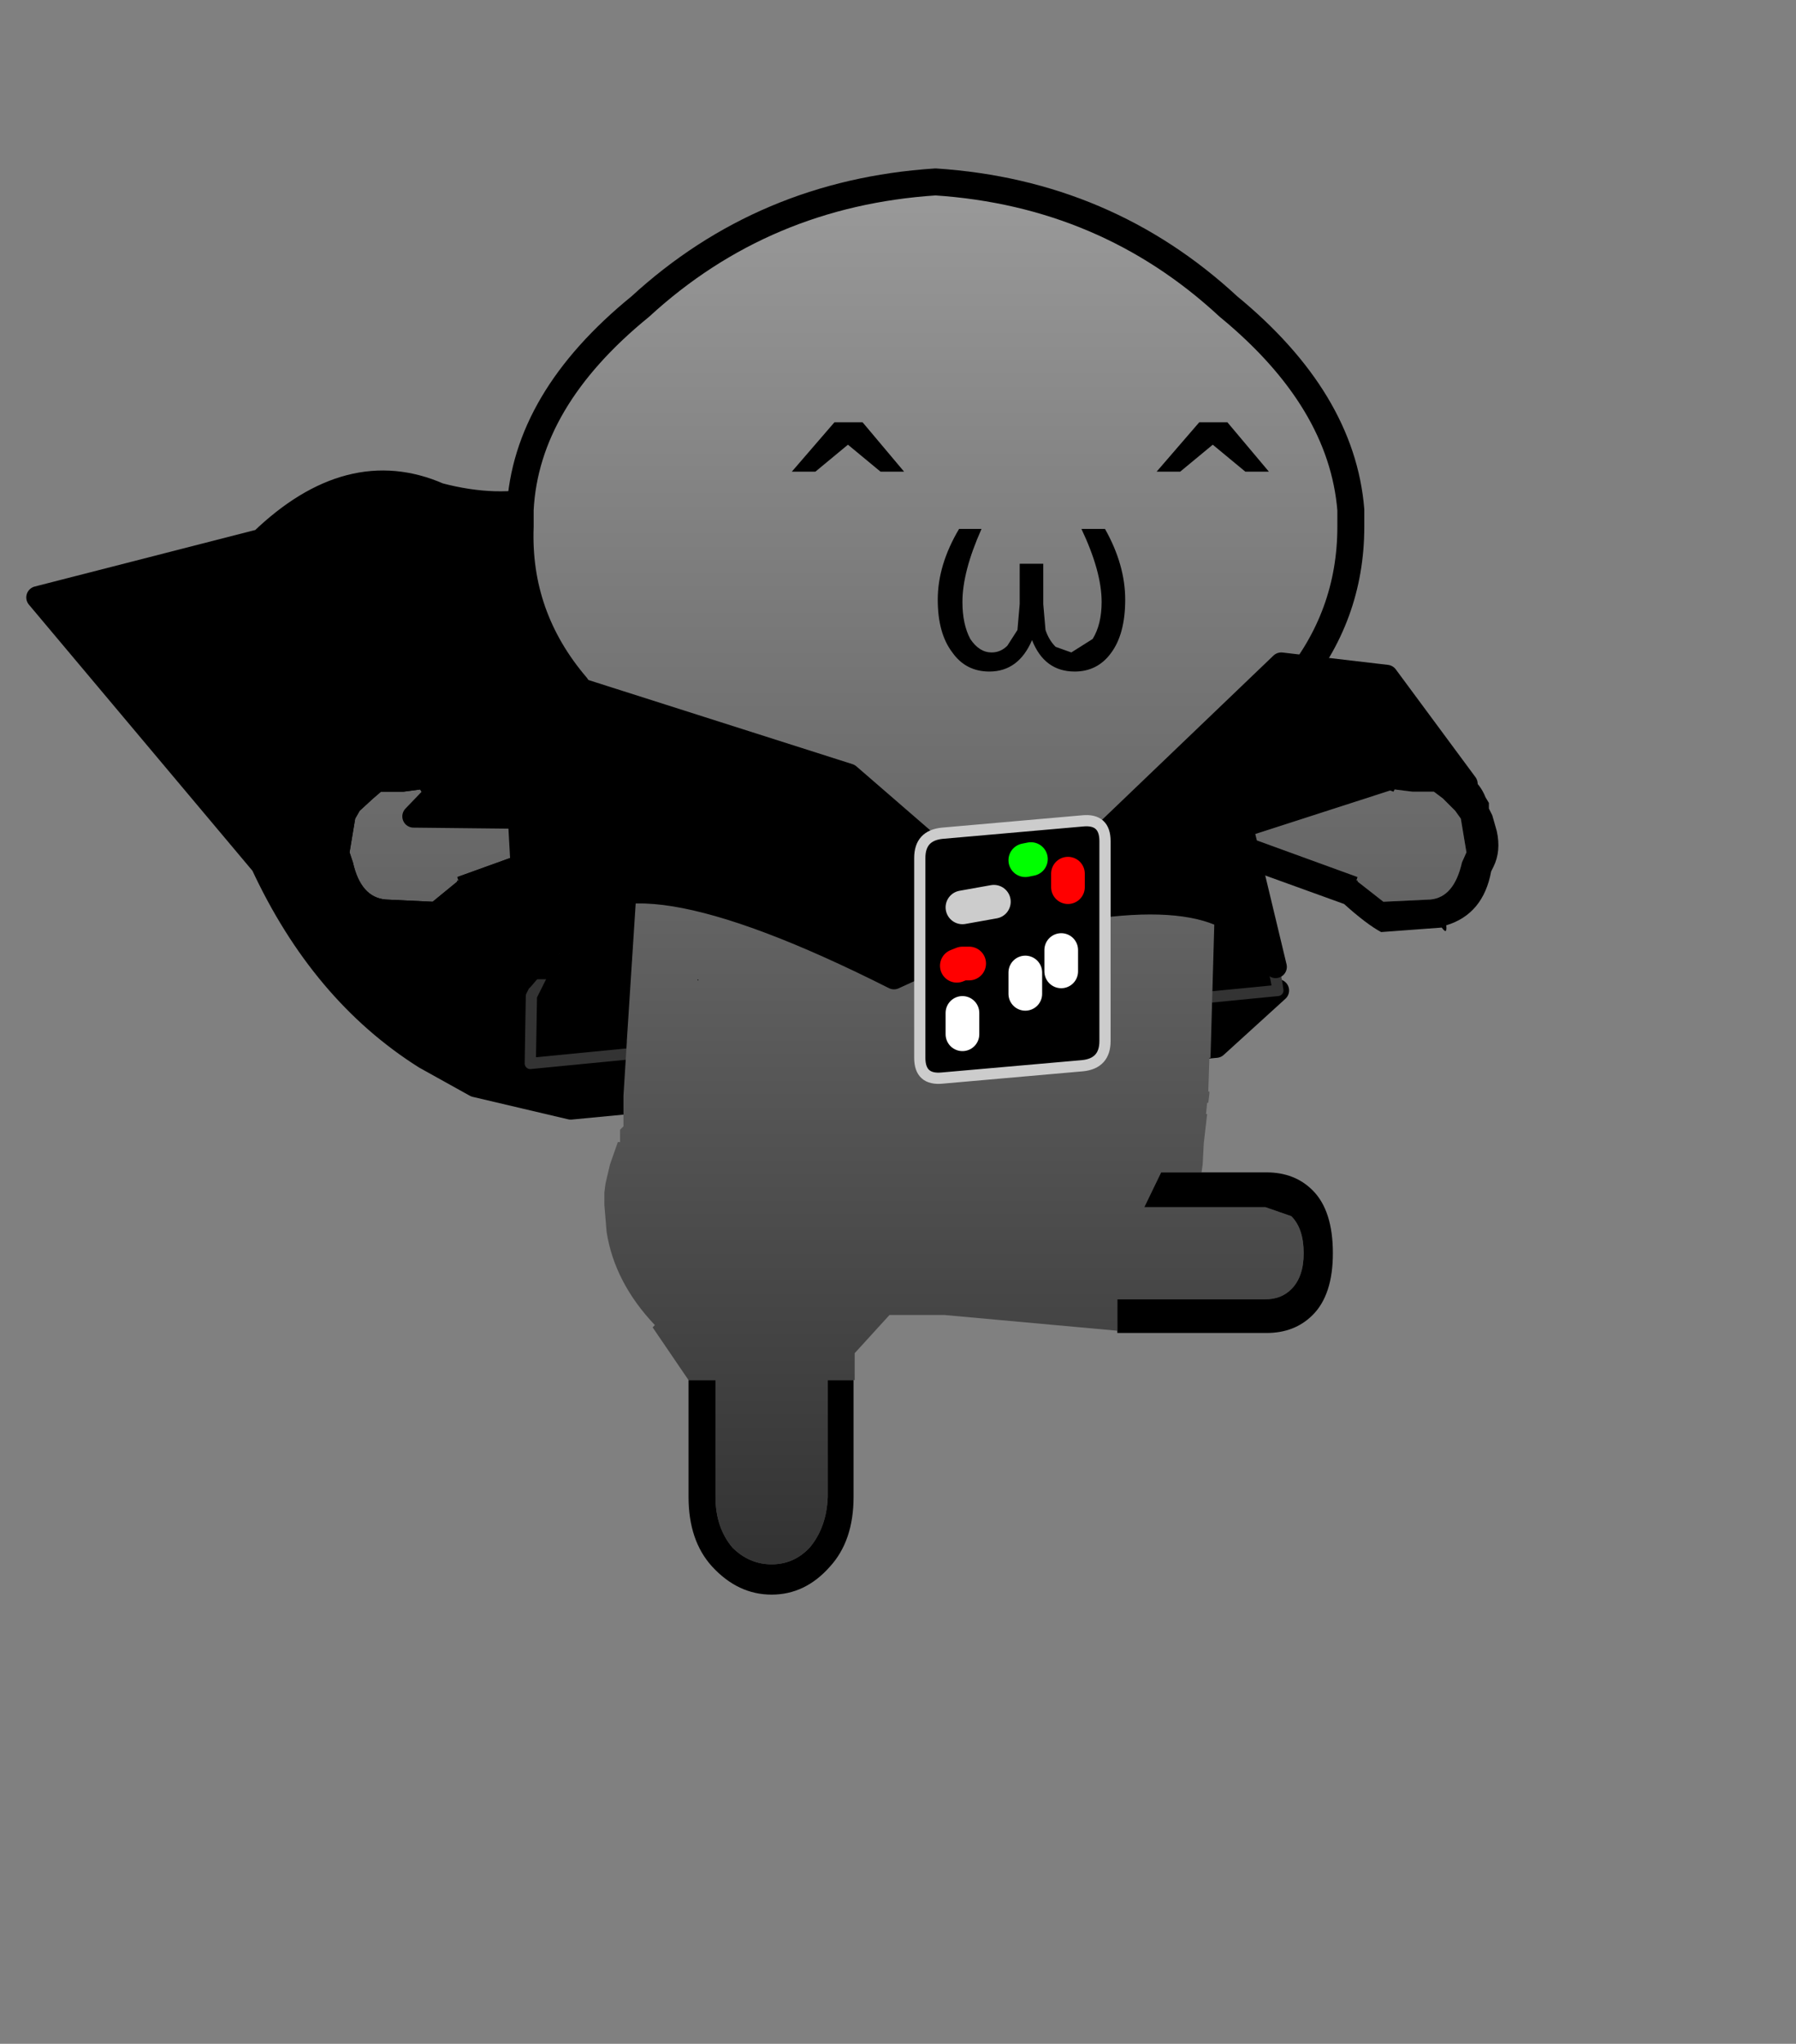 <svg xmlns="http://www.w3.org/2000/svg" xmlns:xlink="http://www.w3.org/1999/xlink" height="182" width="160"><rect width="100%" height="100%" fill="#808080" stroke="none"/><defs><g id="c"><path d="m-1.75-32.6 10.5 1.35q6.5-1.15 7 3.25L13-25.5l-28.75 2.75-4.25-1 2.45-1-2.45 1-2.25-1.25q-4.6-2.9-7.25-8.6l-10-11.9 9.95-2.55.8 1.8-.8-1.8q3.95-3.8 7.95-2.05 5.15 1.35 8.35-2.15l11.5 19.65-12.5-1.65-3.25 6.5-.05 3 .05-3 3.25-6.5 12.5 1.65M-21-48.25l-.6-1.85.6 1.85m-5.5 12.75-3 1.9 3-1.9" fill-rule="evenodd" transform="translate(40 64.6)"/><path d="m-17.55-24.75-2.45 1 4.25 1L13-25.5l2.75-2.5m-17.5-4.6-11.5-19.65q-3.2 3.5-8.35 2.15l.6 1.85m-8.5 14.65q2.65 5.7 7.25 8.6l2.25 1.25m-9.55-24.3-9.95 2.55 10 11.9 3-1.9m-3.05-12.55.8 1.8m7.15-3.85q-4-1.75-7.95 2.05" fill="none" stroke="#000" stroke-linecap="round" stroke-linejoin="round" transform="translate(40 64.6)"/><path d="M55.75 36.6q-.5-4.4-7-3.25L38.25 32l-12.5-1.65-3.25 6.5-.05 3z" fill="none" stroke="#333" stroke-linecap="round" stroke-linejoin="round" stroke-width=".5"/><path d="M-15.5-41.55q-2.65-3.1-2.5-7.1v-.75q.25-4.9 5.35-9.05Q-7.15-63.5.5-64q7.6.5 13.05 5.55Q18.6-54.3 19-49.4v.75q0 4-2.6 7.1h.1-.05l-1.1 1.3v.15l-1 .9 6.55 2.35.05-.1.8.1h.95l.4.3.55.55.25.35.25 1.5-.2.45q-.35 1.55-1.4 1.65l-2.1.1-1.15-.9v-.05h-.05l.05-.15-4.95-1.8v-.05l-1.3-.5.05.55-.3.9.35.1v.05l-.15-.05-.25 8.85h-.05l-.05 1.5h.05v.1l-.05.4h-.05l-.05.5h.05l-.15 1.3-.05.95-.05.35h-1.8l-.75 1.55h5.4l1.15.4q.55.55.55 1.65 0 1.05-.55 1.6-.45.45-1.15.45H8.6v1.4l-7.7-.7h-2.45l-1.55 1.7v1.2h-1.2v5.2q-.05 1.35-.8 2.25-.7.75-1.7.75t-1.75-.75q-.75-.9-.75-2.25v-5.2h-1.2L-12.1-13l.1-.1q-1.8-1.9-2.15-4.15l-.1-1.2V-19l.05-.4.2-.85.35-1h.1v-.55l.15-.15v-1.35l.15-2.4v-.05l.5-7.75h-.05l-1.45-.45-.45-1.3-6.1 2.2.05.15h-.05v.05l-1.1.9-2.1-.1q-1.1-.1-1.45-1.65l-.15-.45.25-1.5.2-.35.6-.55.35-.3h1l.75-.1.05.1 9.05-3.25-.25-.8-1.35.35-.75-1h.2m5.4 13.05v.05h.05l-.05-.05" fill="url(#a)" fill-rule="evenodd" transform="translate(40 64.6)"/><path d="m15.35-40.1 3.15.95v-.05l2.55.95v-.05l.3.2v.1h.1l1.25-.1q.2.15.3 0 1.55.35 2 1.5l.15.25v.25l.15.3.2.7q.2.9-.15 1.6l-.1.2q-.35 1.9-2 2.4.05.45-.2.1l-2.7.2q-.65-.35-1.65-1.25l-4.15-1.5v.1l-1.4-.55v-.05l-.35-.1.3-.9-.05-.55 1.3.5v.05l4.95 1.8-.05.15h.05v.05l1.15.9 2.1-.1q1.05-.1 1.4-1.65l.2-.45-.25-1.5-.25-.35-.55-.55-.4-.3h-.95l-.8-.1-.05.1-6.55-2.35 1-.9m-3 20.2h2.9q1.25 0 2.05.8.9.9.9 2.8 0 1.85-.9 2.75-.8.8-2.05.8H8.6v-1.5h6.6q.7 0 1.15-.45.55-.55.55-1.6 0-1.1-.55-1.65l-1.15-.4H9.8l.75-1.55h1.8m-15.5 9.25v5.2q0 1.95-1.05 3.1Q-5.3-1.1-6.8-1.1t-2.65-1.25q-1.05-1.15-1.05-3.1v-5.2h1.2v5.2q0 1.35.75 2.25.75.75 1.75.75t1.7-.75q.75-.9.8-2.25v-5.2h1.15m-11.1-23.3-5.95 2.1-1.6 1.25q-1.6.45-2.7-.2-.3.35-.2-.1-1.7-.5-2-2.4l-.15-.2q-.35-.7-.15-1.6l.25-.7.15-.3v-.25l.1-.25q.45-1.15 2.05-1.5.05.15.3 0l1.2.1h.15l-.05-.1.3-.2.05.05 2.55-.95v.05l1.8-.65 3.2-.75 1.35-.35.25.8-9.05 3.25-.05-.1-.75.1h-1l-.35.3-.6.55-.2.35-.25 1.5.15.45q.35 1.55 1.45 1.65l2.1.1 1.1-.9v-.05h.05l-.05-.15 6.1-2.2.45 1.3" fill-rule="evenodd" transform="translate(40 64.6)"/><path d="m-13.8-22 .05.1-.05-.1" fill="#fff" fill-rule="evenodd" transform="translate(40 64.6)"/><path d="M24.5 23.05q-2.65-3.1-2.5-7.1v-.75q.25-4.9 5.35-9.05Q32.85 1.1 40.5.6q7.6.5 13.05 5.55Q58.6 10.3 59 15.2v.75q0 4-2.6 7.1" fill="none" stroke="#000" stroke-linecap="round" stroke-linejoin="round" stroke-width="1.2"/><path d="M5.4-44.05q.15.45.45.75l.7.25.95-.6q.4-.65.4-1.65 0-1.35-.9-3.25h1.05q.9 1.6.9 3.15 0 1.55-.65 2.4-.6.8-1.6.8-1.35 0-1.9-1.4-.6 1.4-1.9 1.4-1.05 0-1.65-.85Q.6-43.9.6-45.4q0-1.55.95-3.15h1q-.85 1.9-.85 3.25 0 1 .35 1.65.4.6.95.6.4 0 .7-.3l.45-.7.1-1.15V-47H5.3v1.8l.1 1.15" fill-rule="evenodd" transform="translate(40 64.6)"/></g><g id="e"><path d="m-17.9-28.5.15-1.85-.3-5.35-4.7-.05 5.9-6.15 13.5 4.3 4.1 3.55 3.3 2.85L15.9-42.55l4.7.55 3.55 4.8-2.25-.6-7.75 2.5 1.5 6.25v.3h-.35l-.2-.7Q13.6-33.35 4-31l-5.35 2.45q-12.3-6.2-14.5-2.35-.55.9-.45 2.4h-1.6l2.05-2.4-2.05 2.4m-.15-7.2 10.85-.2q5.2 0 7.95 1.85Q-2-35.9-7.2-35.9l-10.85.2M4.1-31.15l-.2.05.1.1-.1-.1.15-.1.05.05 10.05-4.15L4.1-31.15l-.05-.05-.15.1.2-.05.05.05L4-31l.15-.1-.05-.05" fill-rule="evenodd" transform="translate(23.25 43.05)"/><path d="m-17.9-28.5.15-1.85-.3-5.35-4.7-.05 5.9-6.15 13.5 4.3 4.1 3.55 3.3 2.85L15.9-42.55l4.7.55 3.55 4.8-2.25-.6-7.75 2.5 1.5 6.25m-.55-.4Q13.6-33.35 4-31l-5.35 2.45q-12.3-6.2-14.5-2.35m-2.05 2.4 2.05-2.4M4-31l-.1-.1.15-.1.05.05 10.05-4.15M4.1-31.15l.05.05L4-31m-.1-.1.2-.05m-3.35-2.9Q-2-35.9-7.2-35.9l-10.85.2" fill="none" stroke="#000" stroke-linecap="round" stroke-linejoin="round" transform="translate(23.25 43.05)"/><path d="M7.05-24.65.8-24.1q-1 .1-1-.9v-8.9q0-1 1-1.1l6.25-.55q1-.1 1 .9v8.9q0 1-1 1.1" fill-rule="evenodd" transform="translate(23.25 43.05)"/><path d="M30.3 18.4q1-.1 1-1.1V8.4q0-1-1-.9l-6.25.55q-1 .1-1 1.1v8.9q0 1 1 .9l6.25-.55z" fill="none" stroke="#ccc" stroke-linecap="round" stroke-linejoin="round" stroke-width=".5"/><path d="M29.65 9.85v.6m-4.95 3.5.25-.1h.3" fill="none" stroke="red" stroke-linecap="round" stroke-linejoin="round" stroke-width="1.5"/><path d="m24.95 11.35 1.4-.25" fill="none" stroke="#ccc" stroke-linecap="round" stroke-linejoin="round" stroke-width="1.5"/><path d="M27.75 9.25 28 9.2" fill="none" stroke="#0f0" stroke-linecap="round" stroke-linejoin="round" stroke-width="1.5"/><path d="M24.95 16.05V17m2.8-2.75v.95m1.6-1.95v.95" fill="none" stroke="#fff" stroke-linecap="round" stroke-linejoin="round" stroke-width="1.5"/></g><linearGradient gradientTransform="matrix(0 .037 -.038 0 -.7 -33.2)" gradientUnits="userSpaceOnUse" id="a" spreadMethod="pad" x1="-819.2" x2="819.2"><stop offset="0" stop-color="#999"/><stop offset="1" stop-color="#333"/></linearGradient><path d="m.7-.3 1.85 2.2H1.5L.05.7-1.4 1.9h-1.05l1.9-2.2H.7" fill-rule="evenodd" transform="translate(2.45 .3)" id="b"/><use height="2.2" width="5" xlink:href="#b" id="d"/></defs><g transform="matrix(2 0 0 2 82.341 144.2)"><use height="63.5" transform="translate(-40 -64.6)" width="65.55" xlink:href="#c"/><use height="2.2" transform="translate(10.35 -53.3)" width="5" xlink:href="#d"/><use height="2.2" transform="translate(-5.9 -53.3)" width="5" xlink:href="#d"/><use height="19.2" transform="translate(-23.25 -43.05)" width="47.9" xlink:href="#e"/></g></svg>